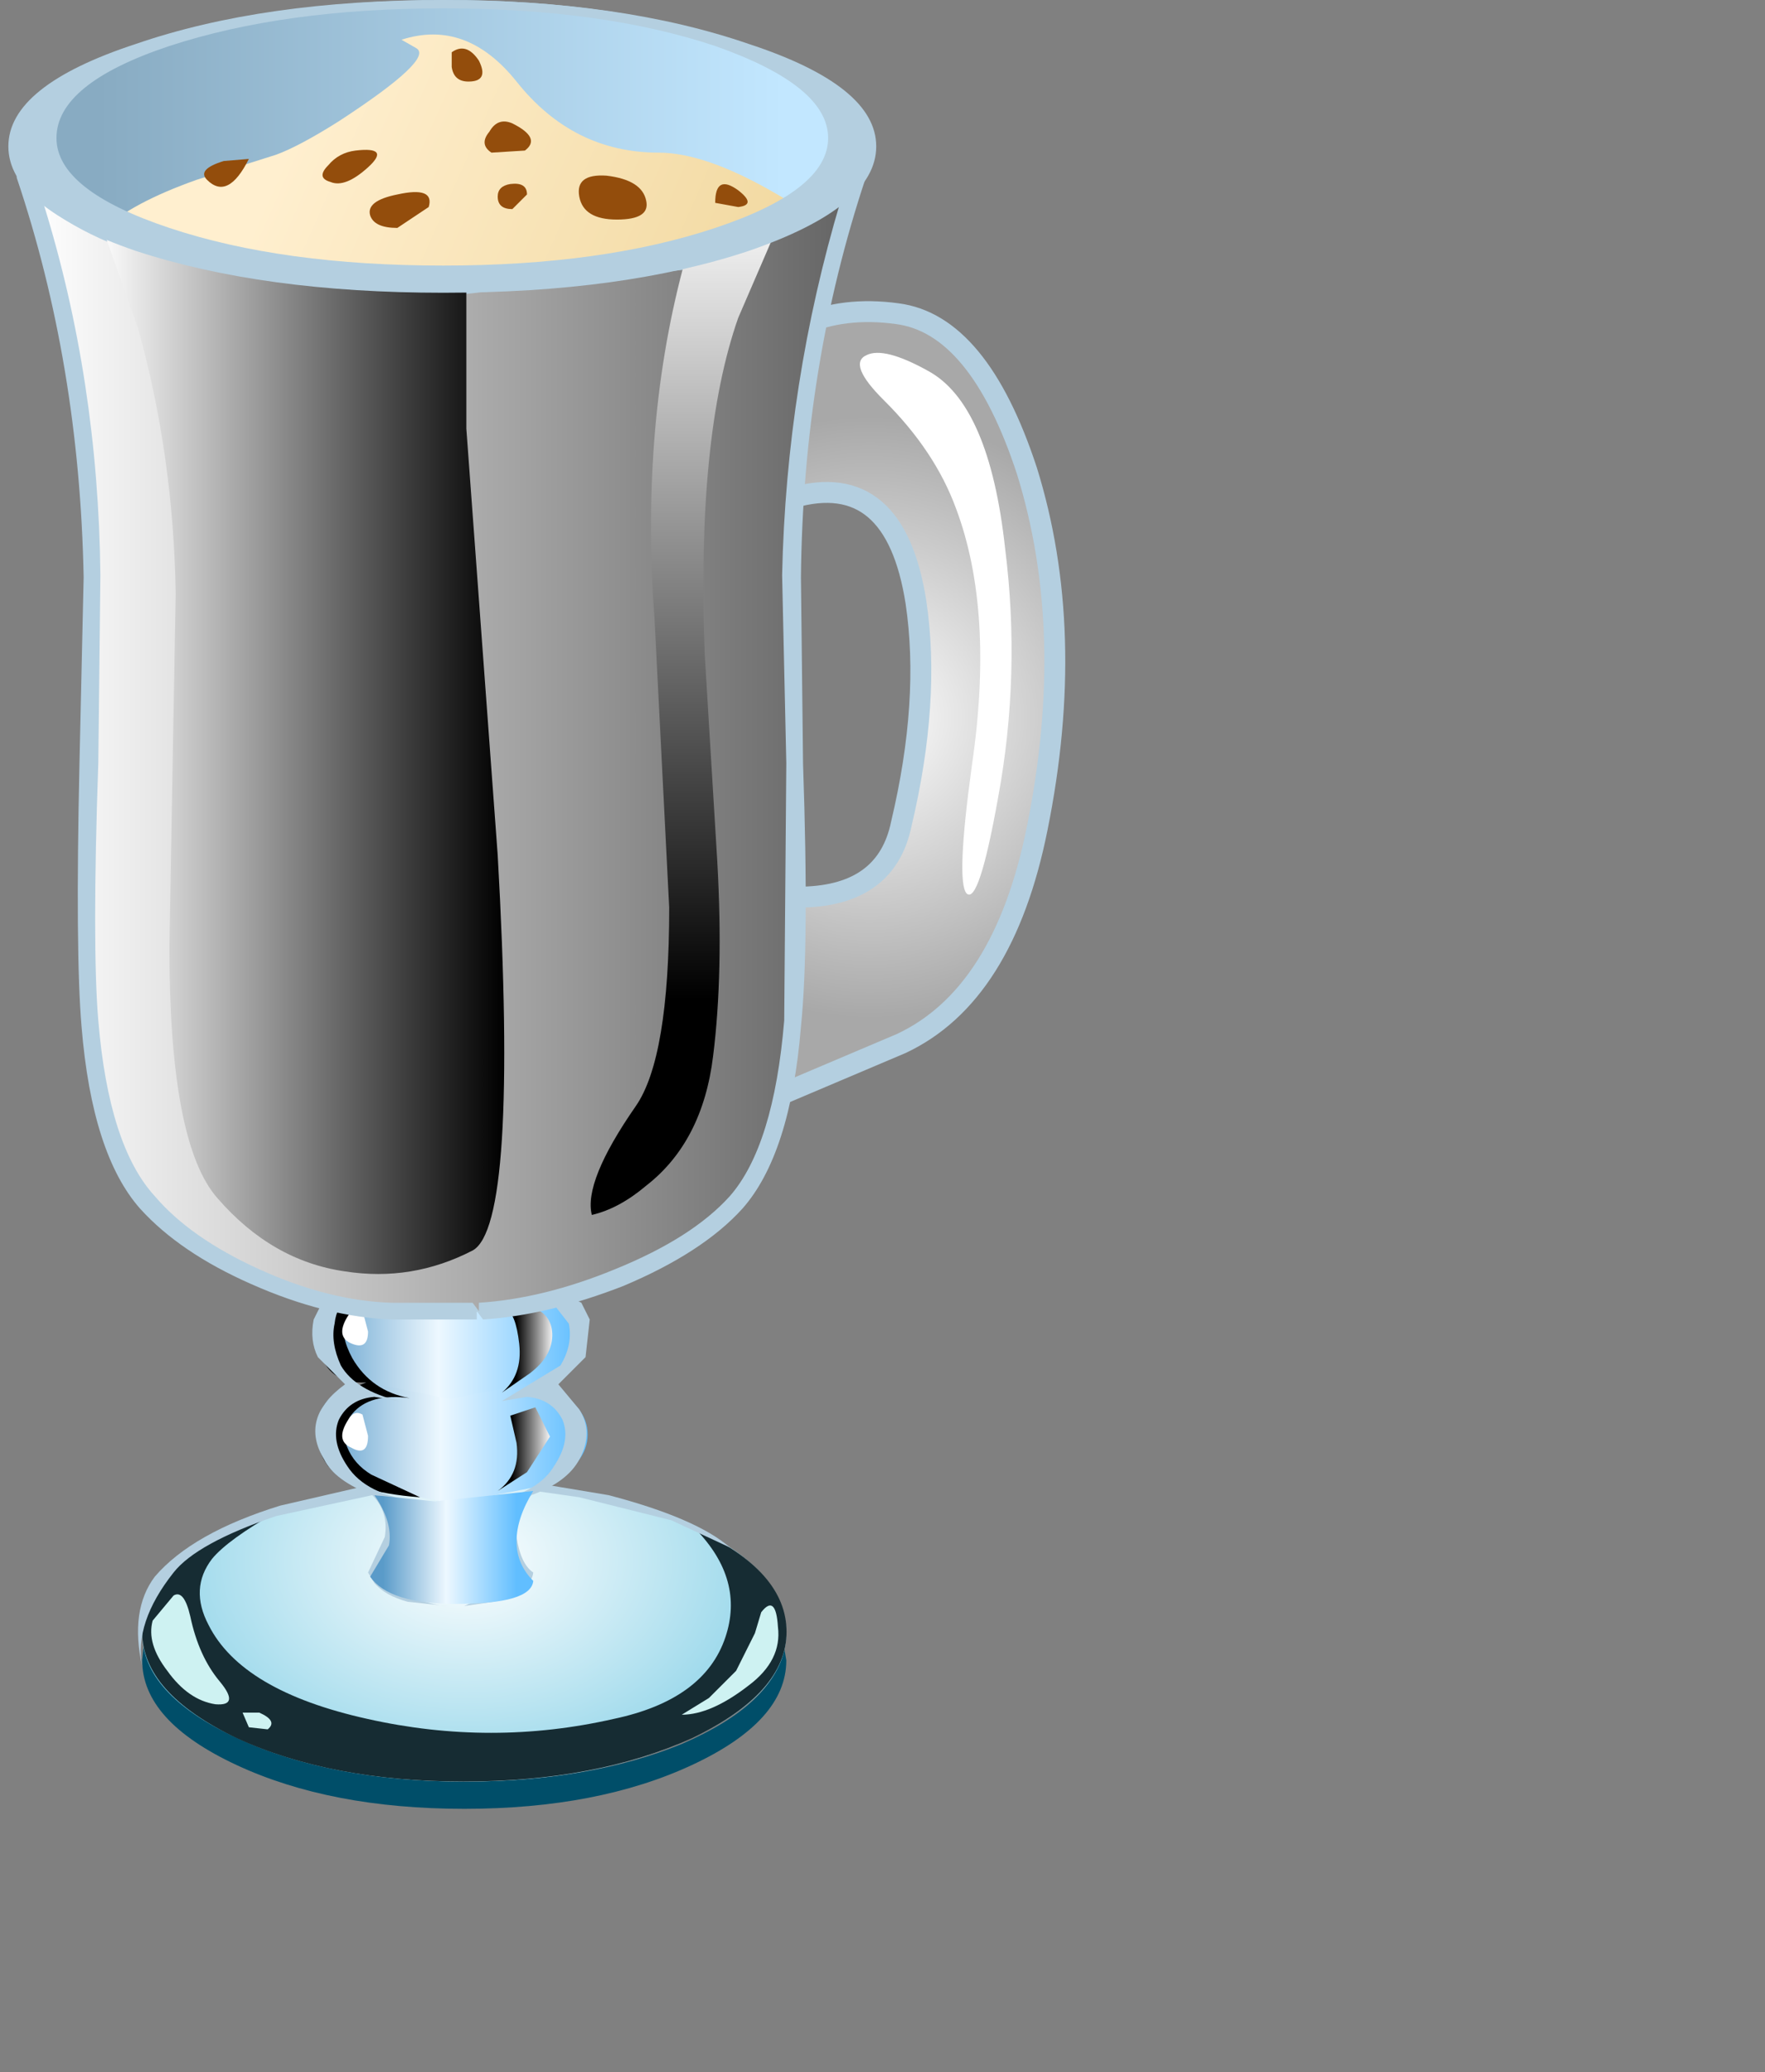<?xml version="1.0" encoding="UTF-8" standalone="no"?>
<svg xmlns:xlink="http://www.w3.org/1999/xlink" height="49.55px" width="42.2px" xmlns="http://www.w3.org/2000/svg">
  <rect width="100%" height="100%" fill="#808080" stroke="none"/>
  <g transform="matrix(1.0, 0.0, 0.0, 1.0, 0.0, 0.0)">
    <use height="4.05" transform="matrix(1.0, 0.0, 0.0, 1.0, 3.4, 39.2)" width="15.4" xlink:href="#sprite0"/>
    <use height="7.15" transform="matrix(1.0, 0.0, 0.0, 1.0, 3.4, 35.45)" width="15.4" xlink:href="#sprite1"/>
    <use height="6.45" transform="matrix(1.0, 0.0, 0.0, 1.0, 3.4, 36.15)" width="15.4" xlink:href="#sprite2"/>
    <use height="2.65" transform="matrix(1.0, 0.0, 0.0, 1.0, 3.6, 38.1)" width="1.9" xlink:href="#sprite3"/>
    <use height="0.55" transform="matrix(1.0, 0.0, 0.0, 1.0, 5.75, 40.9)" width="0.75" xlink:href="#sprite4"/>
    <use height="2.6" transform="matrix(1.0, 0.0, 0.0, 1.0, 16.3, 38.4)" width="2.3" xlink:href="#sprite5"/>
    <use height="3.3" transform="matrix(1.0, 0.0, 0.0, 1.0, 7.6, 32.65)" width="6.45" xlink:href="#sprite6"/>
    <use height="3.3" transform="matrix(1.0, 0.0, 0.0, 1.0, 7.55, 30.15)" width="6.45" xlink:href="#sprite7"/>
    <use height="4.7" transform="matrix(1.0, 0.0, 0.0, 1.0, 7.55, 31.1)" width="2.5" xlink:href="#sprite8"/>
    <use height="7.35" transform="matrix(1.0, 0.0, 0.0, 1.0, 7.45, 31.1)" width="6.7" xlink:href="#shape8"/>
    <use height="2.0" transform="matrix(1.0, 0.0, 0.0, 1.0, 12.0, 31.3)" width="1.2" xlink:href="#sprite9"/>
    <use height="2.0" transform="matrix(1.0, 0.0, 0.0, 1.0, 11.9, 33.65)" width="1.25" xlink:href="#sprite10"/>
    <use height="3.0" transform="matrix(1.333, 0.0, 0.0, 1.133, 8.2, 31.273)" width="0.45" xlink:href="#shape11"/>
    <use height="2.7" transform="matrix(1.0, 0.0, 0.0, 1.0, 8.85, 35.65)" width="3.9" xlink:href="#sprite11"/>
    <use height="19.35" transform="matrix(1.0, 0.0, 0.0, 1.0, 16.4, 7.45)" width="8.8" xlink:href="#sprite12"/>
    <use height="19.85" transform="matrix(1.0, 0.0, 0.0, 1.0, 16.15, 7.2)" width="9.3" xlink:href="#sprite13"/>
    <use height="12.95" transform="matrix(1.0, 0.0, 0.0, 1.0, 20.55, 8.45)" width="3.65" xlink:href="#sprite14"/>
    <use height="7.0" transform="matrix(1.0, 0.0, 0.0, 1.0, 0.65, 0.0)" width="20.0" xlink:href="#sprite15"/>
    <use height="30.55" transform="matrix(1.0, 0.0, 0.0, 1.0, 1.15, 0.8)" width="18.75" xlink:href="#shape17"/>
    <use height="27.6" transform="matrix(1.0, 0.0, 0.0, 1.0, 0.6, 3.75)" width="20.05" xlink:href="#sprite16"/>
    <use height="30.4" transform="matrix(1.0, 0.0, 0.0, 1.0, 0.4, 1.15)" width="20.5" xlink:href="#shape19"/>
    <use height="25.0" transform="matrix(1.0, 0.0, 0.0, 1.0, 2.45, 5.45)" width="9.6" xlink:href="#sprite17"/>
    <use height="23.65" transform="matrix(1.0, 0.0, 0.0, 1.0, 14.1, 5.4)" width="4.5" xlink:href="#sprite18"/>
    <use height="39.85" transform="matrix(1.0, 0.0, 0.0, 1.0, 0.2, 0.0)" width="20.75" xlink:href="#shape22"/>
  </g>
  <defs>
    <g id="sprite0" transform="matrix(1.0, 0.0, 0.0, 1.0, 0.0, 0.0)">
      <use height="4.05" transform="matrix(1.0, 0.0, 0.0, 1.0, 0.0, 0.0)" width="15.4" xlink:href="#shape0"/>
    </g>
    <g id="shape0" transform="matrix(1.0, 0.0, 0.0, 1.0, 0.0, 0.0)">
      <path d="M12.9 2.5 Q15.1 1.55 15.35 0.2 L15.4 0.5 Q15.4 1.95 13.15 3.0 10.9 4.05 7.7 4.05 4.5 4.05 2.25 3.0 0.0 1.95 0.0 0.5 L0.05 0.0 Q0.2 1.45 2.4 2.4 4.65 3.4 7.7 3.4 10.7 3.4 12.9 2.5" fill="#004e69" fill-rule="evenodd" stroke="none"/>
    </g>
    <g id="sprite1" transform="matrix(1.0, 0.0, 0.0, 1.0, 0.0, 0.0)">
      <use height="7.15" transform="matrix(1.0, 0.0, 0.0, 1.0, 0.0, 0.0)" width="15.4" xlink:href="#shape1"/>
    </g>
    <g id="shape1" transform="matrix(1.0, 0.0, 0.0, 1.0, 0.0, 0.0)">
      <path d="M15.4 3.6 Q15.4 5.05 13.15 6.1 10.9 7.15 7.7 7.15 4.5 7.15 2.25 6.1 0.0 5.05 0.0 3.6 0.0 2.1 2.25 1.05 4.5 0.0 7.7 0.0 10.9 0.0 13.15 1.05 15.4 2.1 15.4 3.6" fill="url(#gradient0)" fill-rule="evenodd" stroke="none"/>
    </g>
    <radialGradient cx="0" cy="0" gradientTransform="matrix(0.0, 0.008, 0.011, 0.0, 7.75, 1.85)" gradientUnits="userSpaceOnUse" id="gradient0" r="819.2" spreadMethod="pad">
      <stop offset="0.0" stop-color="#ffffff"/>
      <stop offset="0.988" stop-color="#83cfe6"/>
    </radialGradient>
    <g id="sprite2" transform="matrix(1.0, 0.0, 0.0, 1.0, 0.0, 0.0)">
      <use height="7.75" transform="matrix(0.835, 0.0, 0.0, 0.832, 0.0, 0.0)" width="18.45" xlink:href="#shape2"/>
    </g>
    <g id="shape2" transform="matrix(1.0, 0.0, 0.0, 1.0, 0.0, 0.0)">
      <path d="M15.85 0.5 Q18.45 1.7 18.45 3.45 18.45 5.2 15.75 6.5 13.0 7.75 9.2 7.75 5.4 7.75 2.7 6.5 0.0 5.2 0.0 3.45 0.0 1.25 3.85 0.0 2.45 0.8 2.0 1.35 1.35 2.2 1.9 3.25 2.85 5.15 6.45 5.95 10.0 6.75 13.5 5.95 16.1 5.4 16.7 3.6 17.25 1.95 15.85 0.5" fill="#162c33" fill-rule="evenodd" stroke="none"/>
    </g>
    <g id="sprite3" transform="matrix(1.0, 0.0, 0.0, 1.0, 0.0, 0.0)">
      <use height="2.65" transform="matrix(1.0, 0.0, 0.0, 1.0, 0.0, 0.0)" width="1.9" xlink:href="#shape3"/>
    </g>
    <g id="shape3" transform="matrix(1.0, 0.0, 0.0, 1.0, 0.0, 0.0)">
      <path d="M0.55 0.05 Q0.8 -0.1 0.95 0.55 1.15 1.5 1.65 2.1 2.15 2.7 1.55 2.65 0.9 2.55 0.4 1.85 -0.1 1.2 0.05 0.65 L0.55 0.05" fill="#cef2f2" fill-rule="evenodd" stroke="none"/>
    </g>
    <g id="sprite4" transform="matrix(1.0, 0.0, 0.0, 1.0, 0.05, 0.0)">
      <use height="0.55" transform="matrix(1.0, 0.0, 0.0, 1.0, -0.05, 0.0)" width="0.75" xlink:href="#shape4"/>
    </g>
    <g id="shape4" transform="matrix(1.0, 0.0, 0.0, 1.0, 0.05, 0.0)">
      <path d="M0.4 0.05 Q0.85 0.25 0.6 0.45 L0.15 0.4 0.0 0.05 0.4 0.05" fill="#cef2f2" fill-rule="evenodd" stroke="none"/>
    </g>
    <g id="sprite5" transform="matrix(1.0, 0.0, 0.0, 1.0, -0.05, 0.05)">
      <use height="2.6" transform="matrix(1.0, 0.0, 0.0, 1.0, 0.05, -0.05)" width="2.3" xlink:href="#shape5"/>
    </g>
    <g id="shape5" transform="matrix(1.0, 0.0, 0.0, 1.0, -0.05, 0.05)">
      <path d="M1.35 1.5 L1.8 0.6 1.95 0.1 Q2.3 -0.35 2.35 0.45 2.45 1.25 1.65 1.85 0.75 2.55 0.05 2.55 L0.7 2.15 1.35 1.5" fill="#cef2f2" fill-rule="evenodd" stroke="none"/>
    </g>
    <g id="sprite6" transform="matrix(1.0, 0.0, 0.0, 1.0, 0.0, 0.0)">
      <use height="3.3" transform="matrix(1.0, 0.0, 0.0, 1.0, 0.0, 0.0)" width="6.45" xlink:href="#shape6"/>
    </g>
    <g id="shape6" transform="matrix(1.0, 0.0, 0.0, 1.0, 0.0, 0.0)">
      <path d="M6.45 1.65 Q6.45 2.35 5.5 2.85 L3.2 3.3 0.95 2.85 Q0.0 2.35 0.0 1.65 0.0 1.0 0.95 0.5 1.9 0.0 3.2 0.0 4.55 0.0 5.5 0.5 6.45 0.95 6.45 1.65" fill="url(#gradient1)" fill-rule="evenodd" stroke="none"/>
    </g>
    <linearGradient gradientTransform="matrix(0.004, 0.0, 0.0, -0.004, 3.2, 1.65)" gradientUnits="userSpaceOnUse" id="gradient1" spreadMethod="pad" x1="-819.2" x2="819.2">
      <stop offset="0.0" stop-color="#5a9bc9"/>
      <stop offset="0.459" stop-color="#edf8ff"/>
      <stop offset="0.976" stop-color="#61beff"/>
    </linearGradient>
    <g id="sprite7" transform="matrix(1.0, 0.0, 0.0, 1.0, 0.0, 0.0)">
      <use height="3.3" transform="matrix(1.0, 0.0, 0.0, 1.0, 0.0, 0.0)" width="6.45" xlink:href="#shape6"/>
    </g>
    <g id="sprite8" transform="matrix(1.0, 0.0, 0.0, 1.0, 0.05, 0.0)">
      <use height="5.65" transform="matrix(0.831, 0.0, 0.0, 0.832, -0.05, 0.0)" width="3.0" xlink:href="#shape7"/>
    </g>
    <g id="shape7" transform="matrix(1.0, 0.0, 0.0, 1.0, 0.0, 0.0)">
      <path d="M1.25 0.15 L0.85 0.6 Q0.7 1.0 1.05 1.65 1.6 2.6 2.7 2.8 1.55 2.65 1.05 3.25 0.7 3.7 0.9 4.2 1.1 4.7 1.6 5.0 L3.0 5.65 Q0.95 5.5 0.35 4.75 -0.05 4.2 0.05 3.5 0.15 2.85 0.7 2.65 L1.45 2.35 Q0.35 2.4 0.1 1.4 -0.05 0.75 0.1 0.35 L0.4 0.0 1.25 0.15" fill="#000000" fill-rule="evenodd" stroke="none"/>
    </g>
    <g id="shape8" transform="matrix(1.0, 0.0, 0.0, 1.0, -7.45, -31.1)">
      <path d="M8.3 31.2 Q8.05 31.2 8.0 31.65 7.9 32.1 8.15 32.65 8.5 33.25 9.55 33.5 L8.95 33.4 Q8.35 33.45 8.1 33.95 7.9 34.45 8.3 35.05 8.75 35.75 10.0 35.9 L9.55 35.85 9.25 35.85 9.5 36.7 9.15 37.65 9.5 37.95 Q10.0 38.35 10.7 38.4 L9.75 38.3 Q9.2 38.15 8.95 37.85 L8.8 37.6 9.2 36.75 Q9.3 36.15 8.9 35.75 8.0 35.4 7.75 34.9 7.15 33.9 8.25 33.1 L7.6 32.45 Q7.4 32.05 7.5 31.55 L7.7 31.15 7.75 31.1 8.3 31.2" fill="#b4cfe0" fill-rule="evenodd" stroke="none"/>
      <path d="M13.85 33.7 Q14.2 34.25 13.85 34.9 13.55 35.45 12.7 35.75 12.3 36.15 12.35 36.75 12.45 37.4 12.75 37.6 12.7 38.05 11.8 38.3 L11.1 38.4 12.1 37.95 12.4 37.65 12.1 36.7 12.3 35.85 12.0 35.85 11.85 35.9 Q12.9 35.65 13.25 35.05 13.65 34.45 13.45 33.95 13.2 33.45 12.6 33.4 L12.0 33.5 13.4 32.65 Q13.7 32.15 13.6 31.65 L13.25 31.2 13.8 31.1 13.9 31.15 14.1 31.55 14.0 32.45 13.35 33.1 13.85 33.7" fill="#b4cfe0" fill-rule="evenodd" stroke="none"/>
    </g>
    <g id="sprite9" transform="matrix(1.0, 0.0, 0.0, 1.0, 0.0, 0.0)">
      <use height="2.4" transform="matrix(0.828, 0.0, 0.0, 0.833, 0.0, 0.0)" width="1.45" xlink:href="#shape9"/>
    </g>
    <g id="shape9" transform="matrix(1.0, 0.0, 0.0, 1.0, 0.0, 0.0)">
      <path d="M1.0 0.0 Q1.5 0.25 1.45 0.85 1.4 1.4 0.8 1.85 L0.0 2.4 Q0.6 1.9 0.5 1.0 0.4 0.1 0.1 0.0 L1.0 0.0" fill="url(#gradient2)" fill-rule="evenodd" stroke="none"/>
    </g>
    <linearGradient gradientTransform="matrix(-7.0E-4, 0.0, 0.0, -7.0E-4, 0.95, 1.2)" gradientUnits="userSpaceOnUse" id="gradient2" spreadMethod="pad" x1="-819.2" x2="819.2">
      <stop offset="0.0" stop-color="#ffffff"/>
      <stop offset="0.976" stop-color="#000000"/>
    </linearGradient>
    <g id="sprite10" transform="matrix(1.0, 0.0, 0.0, 1.0, 0.0, 0.0)">
      <use height="2.0" transform="matrix(1.0, 0.0, 0.0, 1.0, 0.0, 0.0)" width="1.25" xlink:href="#shape10"/>
    </g>
    <g id="shape10" transform="matrix(1.0, 0.0, 0.0, 1.0, 0.0, 0.0)">
      <path d="M0.9 0.0 L1.25 0.7 0.7 1.55 0.0 2.0 Q0.55 1.6 0.45 0.85 L0.3 0.2 0.9 0.0" fill="url(#gradient3)" fill-rule="evenodd" stroke="none"/>
    </g>
    <linearGradient gradientTransform="matrix(-6.0E-4, 0.0, 0.0, -6.0E-4, 0.8, 1.0)" gradientUnits="userSpaceOnUse" id="gradient3" spreadMethod="pad" x1="-819.2" x2="819.2">
      <stop offset="0.0" stop-color="#ffffff"/>
      <stop offset="0.976" stop-color="#000000"/>
    </linearGradient>
    <g id="shape11" transform="matrix(1.0, 0.0, 0.0, 1.0, -18.15, -38.8)">
      <path d="M18.25 38.95 Q18.35 38.75 18.5 38.85 L18.6 39.3 Q18.6 39.7 18.3 39.55 18.0 39.4 18.25 38.95" fill="#ffffff" fill-rule="evenodd" stroke="none"/>
      <path d="M18.25 41.15 Q18.35 40.95 18.5 41.05 L18.6 41.5 Q18.6 41.95 18.3 41.75 18.0 41.6 18.25 41.15" fill="#ffffff" fill-rule="evenodd" stroke="none"/>
    </g>
    <g id="sprite11" transform="matrix(1.0, 0.0, 0.0, 1.0, 0.0, 0.0)">
      <use height="2.7" transform="matrix(1.0, 0.0, 0.0, 1.0, 0.0, 0.0)" width="3.9" xlink:href="#shape12"/>
    </g>
    <g id="shape12" transform="matrix(1.0, 0.0, 0.0, 1.0, 0.0, 0.0)">
      <path d="M0.1 0.1 L1.55 0.25 3.9 0.0 Q3.5 0.65 3.5 1.2 3.5 1.75 3.9 2.15 3.85 2.7 2.05 2.7 0.45 2.7 0.0 2.05 L0.45 1.3 Q0.55 0.75 0.1 0.1" fill="url(#gradient4)" fill-rule="evenodd" stroke="none"/>
    </g>
    <linearGradient gradientTransform="matrix(0.002, 0.0, 0.0, -0.002, 1.95, 1.35)" gradientUnits="userSpaceOnUse" id="gradient4" spreadMethod="pad" x1="-819.2" x2="819.2">
      <stop offset="0.0" stop-color="#5a9bc9"/>
      <stop offset="0.459" stop-color="#edf8ff"/>
      <stop offset="0.976" stop-color="#61beff"/>
    </linearGradient>
    <g id="sprite12" transform="matrix(1.0, 0.0, 0.0, 1.0, 0.0, 0.0)">
      <use height="19.35" transform="matrix(1.0, 0.0, 0.0, 1.0, 0.0, 0.0)" width="8.8" xlink:href="#shape13"/>
    </g>
    <g id="shape13" transform="matrix(1.0, 0.0, 0.0, 1.0, 0.0, 0.0)">
      <path d="M1.0 1.85 Q2.5 -0.3 5.05 0.05 7.0 0.3 8.15 3.8 9.35 7.65 8.4 12.35 7.6 16.35 5.15 17.5 L1.85 18.9 Q1.0 20.0 0.7 18.4 L0.6 15.8 0.75 14.3 0.9 13.7 2.8 14.0 Q4.8 13.95 5.15 12.25 5.85 9.3 5.5 6.95 5.0 3.75 2.55 4.45 0.0 5.15 0.0 4.0 0.0 3.25 1.0 1.85" fill="url(#gradient5)" fill-rule="evenodd" stroke="none"/>
    </g>
    <radialGradient cx="0" cy="0" gradientTransform="matrix(0.009, 0.0, 0.0, -0.009, 4.4, 9.7)" gradientUnits="userSpaceOnUse" id="gradient5" r="819.2" spreadMethod="pad">
      <stop offset="0.0" stop-color="#ffffff"/>
      <stop offset="0.976" stop-color="#a8a8a8"/>
    </radialGradient>
    <g id="sprite13" transform="matrix(1.0, 0.0, 0.0, 1.0, 0.0, 0.0)">
      <use height="19.85" transform="matrix(1.0, 0.0, 0.0, 1.0, 0.0, 0.0)" width="9.3" xlink:href="#shape14"/>
    </g>
    <g id="shape14" transform="matrix(1.0, 0.0, 0.0, 1.0, 0.0, 0.0)">
      <path d="M1.25 2.1 Q2.75 -0.05 5.3 0.3 7.25 0.55 8.4 4.05 9.6 7.9 8.65 12.6 7.85 16.6 5.4 17.75 L2.1 19.15 Q1.25 20.25 0.95 18.65 L0.85 16.05 Q0.85 15.35 1.0 14.55 L1.15 13.95 3.05 14.25 Q5.05 14.2 5.4 12.5 6.1 9.55 5.75 7.2 5.25 4.0 2.8 4.7 0.25 5.4 0.25 4.25 0.25 3.5 1.25 2.1 Z" fill="none" stroke="#b4cfe0" stroke-linecap="butt" stroke-linejoin="miter" stroke-width="0.5"/>
    </g>
    <g id="sprite14" transform="matrix(1.0, 0.0, 0.0, 1.0, 0.0, 0.0)">
      <use height="15.55" transform="matrix(0.839, 0.0, 0.0, 0.833, 0.0, 0.0)" width="4.35" xlink:href="#shape15"/>
    </g>
    <g id="shape15" transform="matrix(1.0, 0.0, 0.0, 1.0, 0.0, 0.0)">
      <path d="M1.95 0.5 Q3.7 1.45 4.15 5.6 4.6 9.2 3.95 12.75 3.4 15.85 3.05 15.5 2.75 15.15 3.2 11.85 3.85 7.4 2.75 4.45 2.15 2.8 0.7 1.35 -0.35 0.3 0.2 0.05 0.7 -0.2 1.95 0.5" fill="#ffffff" fill-rule="evenodd" stroke="none"/>
    </g>
    <g id="sprite15" transform="matrix(1.0, 0.0, 0.0, 1.0, 0.0, 0.0)">
      <use height="7.0" transform="matrix(1.0, 0.0, 0.0, 1.0, 0.0, 0.0)" width="20.0" xlink:href="#shape16"/>
    </g>
    <g id="shape16" transform="matrix(1.0, 0.0, 0.0, 1.0, 0.0, 0.0)">
      <path d="M20.0 3.5 Q20.0 4.95 17.1 6.0 14.15 7.0 10.0 7.0 5.85 7.0 2.9 6.0 0.0 4.95 0.0 3.5 0.0 2.05 2.9 1.05 5.85 0.0 10.0 0.0 14.15 0.0 17.1 1.05 20.0 2.05 20.0 3.5" fill="url(#gradient6)" fill-rule="evenodd" stroke="none"/>
    </g>
    <linearGradient gradientTransform="matrix(-0.01, 0.0, 0.0, 0.01, 9.9, 3.5)" gradientUnits="userSpaceOnUse" id="gradient6" spreadMethod="pad" x1="-819.2" x2="819.2">
      <stop offset="0.0" stop-color="#c2e7ff"/>
      <stop offset="1.0" stop-color="#88abc2"/>
    </linearGradient>
    <g id="shape17" transform="matrix(1.0, 0.0, 0.0, 1.0, -1.15, -0.8)">
      <path d="M13.95 9.7 L3.05 8.5 1.85 8.1 Q1.3 7.85 1.5 7.05 1.75 6.1 2.45 5.5 3.15 4.85 4.7 4.3 L6.6 3.7 Q7.15 3.5 8.1 2.9 10.4 1.4 9.95 1.15 L9.6 0.95 Q11.15 0.45 12.35 1.95 13.7 3.65 15.75 3.65 16.85 3.65 18.5 4.6 20.3 5.6 19.55 6.45 L17.1 8.45 Q15.35 9.55 13.95 9.7" fill="url(#gradient7)" fill-rule="evenodd" stroke="none"/>
      <path d="M19.15 10.45 Q19.05 11.5 15.5 13.6 L2.6 14.75 2.25 12.55 1.5 7.9 1.15 6.5 2.15 7.4 Q3.65 8.35 6.35 8.45 L11.35 8.85 14.6 8.6 16.85 7.6 18.25 6.85 Q19.15 6.5 19.9 6.3 L19.15 10.45" fill="url(#gradient8)" fill-rule="evenodd" stroke="none"/>
      <path d="M18.95 13.8 L19.05 22.45 Q19.0 27.15 17.6 28.75 16.7 29.75 14.85 30.55 13.05 31.25 11.55 31.35 L9.35 31.35 Q7.85 31.3 6.15 30.55 4.4 29.8 3.5 28.75 2.15 27.15 2.05 22.45 L2.2 13.8 2.0 10.6 Q5.6 11.9 10.4 11.9 15.6 11.9 19.15 10.45 L18.95 13.8" fill="url(#gradient9)" fill-rule="evenodd" stroke="none"/>
    </g>
    <linearGradient gradientTransform="matrix(0.009, 0.004, 0.004, -0.009, 13.75, 7.9)" gradientUnits="userSpaceOnUse" id="gradient7" spreadMethod="pad" x1="-819.2" x2="819.2">
      <stop offset="0.0" stop-color="#ffefcf"/>
      <stop offset="1.0" stop-color="#edd190"/>
    </linearGradient>
    <linearGradient gradientTransform="matrix(0.011, 0.0, 0.0, -0.011, 10.5, 10.55)" gradientUnits="userSpaceOnUse" id="gradient8" spreadMethod="pad" x1="-819.2" x2="819.2">
      <stop offset="0.0" stop-color="#fff1d4"/>
      <stop offset="1.0" stop-color="#d4bb81"/>
    </linearGradient>
    <linearGradient gradientTransform="matrix(0.011, 0.0, 0.0, -0.011, 10.55, 20.9)" gradientUnits="userSpaceOnUse" id="gradient9" spreadMethod="pad" x1="-819.2" x2="819.2">
      <stop offset="0.0" stop-color="#bd834c"/>
      <stop offset="1.0" stop-color="#775126"/>
    </linearGradient>
    <g id="sprite16" transform="matrix(1.0, 0.0, 0.0, 1.0, 0.0, 0.0)">
      <use height="27.6" transform="matrix(1.0, 0.0, 0.0, 1.0, 0.0, 0.0)" width="20.05" xlink:href="#shape18"/>
    </g>
    <g id="shape18" transform="matrix(1.0, 0.0, 0.0, 1.0, 0.0, 0.0)">
      <path d="M16.7 2.2 Q19.6 1.3 20.0 0.0 L20.05 0.0 19.9 0.4 Q18.4 5.1 18.35 10.05 L18.45 18.7 Q18.4 23.4 17.0 25.0 16.1 26.0 14.25 26.8 12.45 27.5 10.95 27.6 L8.75 27.6 Q7.25 27.55 5.55 26.8 3.8 26.05 2.9 25.0 1.55 23.4 1.45 18.7 L1.6 10.05 Q1.5 5.05 0.0 0.4 L0.0 0.35 Q0.7 1.55 3.5 2.35 L9.9 3.1 Q13.8 3.1 16.7 2.2" fill="url(#gradient10)" fill-rule="evenodd" stroke="none"/>
    </g>
    <linearGradient gradientTransform="matrix(0.012, 0.0, 0.0, -0.012, 10.0, 13.8)" gradientUnits="userSpaceOnUse" id="gradient10" spreadMethod="pad" x1="-819.2" x2="819.2">
      <stop offset="0.0" stop-color="#ffffff"/>
      <stop offset="1.0" stop-color="#636363"/>
    </linearGradient>
    <g id="shape19" transform="matrix(1.0, 0.0, 0.0, 1.0, -0.4, -1.15)">
      <path d="M20.7 4.25 Q19.2 8.75 19.15 13.8 L19.2 18.25 Q19.35 22.6 19.15 24.55 18.9 27.6 17.75 28.9 16.8 29.95 14.9 30.75 13.1 31.45 11.55 31.55 L11.4 31.35 11.4 31.55 9.4 31.55 Q7.8 31.5 6.0 30.7 4.3 29.95 3.35 28.9 2.2 27.6 1.95 24.55 1.8 22.8 1.9 18.25 L2.0 13.8 Q1.9 8.7 0.4 4.25 L0.4 4.2 0.75 4.0 Q1.5 5.15 4.25 5.9 L10.5 6.65 Q14.3 6.65 17.15 5.8 20.05 4.9 20.4 3.65 L20.45 3.55 20.9 3.5 20.85 3.8 20.7 4.25 M16.35 6.45 L10.5 7.1 4.8 6.5 Q2.3 5.9 1.05 4.9 2.35 9.1 2.4 13.75 L2.35 18.25 Q2.2 22.6 2.35 24.4 2.6 27.4 3.7 28.6 4.55 29.6 6.2 30.35 7.85 31.1 9.35 31.15 L11.3 31.15 11.45 31.35 11.45 31.15 Q13.0 31.05 14.7 30.35 16.55 29.6 17.45 28.6 18.5 27.4 18.75 24.4 L18.8 18.25 18.7 13.75 Q18.8 9.15 20.1 4.8 18.9 5.85 16.35 6.45" fill="#b4cfe0" fill-rule="evenodd" stroke="none"/>
      <path d="M8.5 3.6 Q9.35 3.5 8.8 4.0 8.25 4.5 7.9 4.35 7.55 4.25 7.85 3.95 8.1 3.65 8.5 3.6" fill="#934d0c" fill-rule="evenodd" stroke="none"/>
      <path d="M9.5 4.65 Q10.4 4.45 10.25 4.95 L9.5 5.45 Q8.95 5.45 8.85 5.15 8.75 4.8 9.5 4.65" fill="#934d0c" fill-rule="evenodd" stroke="none"/>
      <path d="M5.95 3.8 Q5.45 4.8 4.95 4.3 4.7 4.05 5.35 3.85 L5.95 3.8" fill="#934d0c" fill-rule="evenodd" stroke="none"/>
      <path d="M14.5 4.2 Q15.35 4.3 15.45 4.8 15.55 5.25 14.75 5.25 13.95 5.25 13.85 4.7 13.75 4.15 14.5 4.2" fill="#934d0c" fill-rule="evenodd" stroke="none"/>
      <path d="M12.25 2.95 Q12.95 3.3 12.55 3.6 L11.75 3.65 Q11.45 3.45 11.7 3.15 11.9 2.8 12.25 2.95" fill="#934d0c" fill-rule="evenodd" stroke="none"/>
      <path d="M12.2 4.4 Q12.6 4.35 12.6 4.65 L12.25 5.0 Q11.9 5.0 11.9 4.7 11.9 4.45 12.2 4.4" fill="#934d0c" fill-rule="evenodd" stroke="none"/>
      <path d="M17.65 4.55 Q18.1 4.9 17.65 4.95 L17.1 4.85 Q17.1 4.15 17.65 4.55" fill="#934d0c" fill-rule="evenodd" stroke="none"/>
      <path d="M10.8 1.25 Q11.15 1.0 11.45 1.45 11.7 1.95 11.2 1.95 10.85 1.95 10.8 1.6 L10.8 1.25" fill="#934d0c" fill-rule="evenodd" stroke="none"/>
      <path d="M4.95 7.05 Q5.3 7.05 5.15 7.4 L4.75 7.55 Q4.5 7.4 4.55 7.25 L4.95 7.05" fill="#934d0c" fill-rule="evenodd" stroke="none"/>
    </g>
    <g id="sprite17" transform="matrix(1.0, 0.0, 0.0, 1.0, 0.0, 0.0)">
      <use height="25.0" transform="matrix(1.0, 0.0, 0.0, 1.0, 0.0, 0.0)" width="9.6" xlink:href="#shape20"/>
    </g>
    <g id="shape20" transform="matrix(1.0, 0.0, 0.0, 1.0, 0.0, 0.0)">
      <path d="M0.0 0.0 L2.85 0.7 8.7 1.45 8.7 4.8 9.45 15.0 Q9.95 23.85 8.85 24.45 7.4 25.2 5.8 24.95 4.05 24.7 2.75 23.2 1.6 21.9 1.6 17.2 L1.75 8.75 Q1.7 5.45 0.85 2.4 L0.0 0.0" fill="url(#gradient11)" fill-rule="evenodd" stroke="none"/>
    </g>
    <linearGradient gradientTransform="matrix(0.006, 0.0, 0.0, -0.006, 4.8, 12.5)" gradientUnits="userSpaceOnUse" id="gradient11" spreadMethod="pad" x1="-819.2" x2="819.2">
      <stop offset="0.0" stop-color="#ffffff"/>
      <stop offset="0.988" stop-color="#000000"/>
    </linearGradient>
    <g id="sprite18" transform="matrix(1.0, 0.0, 0.0, 1.0, 0.05, 0.0)">
      <use height="23.65" transform="matrix(1.0, 0.0, 0.0, 1.0, -0.05, 0.0)" width="4.5" xlink:href="#shape21"/>
    </g>
    <g id="shape21" transform="matrix(1.0, 0.0, 0.0, 1.0, 0.05, 0.0)">
      <path d="M2.25 0.75 L4.45 0.0 3.5 2.2 Q2.5 5.05 2.7 10.25 L3.0 15.2 Q3.15 17.85 2.9 19.85 2.65 21.9 1.3 22.95 0.65 23.5 0.0 23.65 -0.2 22.85 1.05 21.05 1.85 19.9 1.85 16.3 L1.5 9.4 Q1.15 4.7 2.25 0.75" fill="url(#gradient12)" fill-rule="evenodd" stroke="none"/>
    </g>
    <linearGradient gradientTransform="matrix(0.0, 0.012, 0.012, 0.0, 2.2, 8.9)" gradientUnits="userSpaceOnUse" id="gradient12" spreadMethod="pad" x1="-819.2" x2="819.2">
      <stop offset="0.0" stop-color="#ffffff"/>
      <stop offset="0.988" stop-color="#000000"/>
    </linearGradient>
    <g id="shape22" transform="matrix(1.0, 0.0, 0.0, 1.0, -0.2, 0.0)">
      <path d="M10.6 0.0 Q14.85 0.0 17.9 1.05 20.95 2.05 20.95 3.5 20.95 4.95 17.9 6.0 14.9 7.0 10.6 7.0 6.3 7.0 3.25 6.0 0.2 4.95 0.2 3.5 0.2 2.05 3.25 1.05 6.3 0.0 10.6 0.0 M10.6 6.35 Q14.4 6.35 17.1 5.45 19.8 4.55 19.8 3.3 19.8 2.05 17.1 1.1 14.4 0.2 10.6 0.2 6.8 0.2 4.05 1.1 1.35 2.0 1.35 3.3 1.35 4.55 4.05 5.45 6.75 6.35 10.6 6.35" fill="#b4cfe0" fill-rule="evenodd" stroke="none"/>
      <path d="M8.65 35.55 Q9.6 35.8 8.9 35.75 L6.6 36.25 Q4.7 36.9 4.15 37.6 3.2 38.8 3.4 39.85 3.1 38.5 3.7 37.7 4.6 36.65 6.7 36.0 L8.65 35.55" fill="#b4cfe0" fill-rule="evenodd" stroke="none"/>
      <path d="M13.05 35.5 L14.55 35.75 Q16.65 36.3 17.45 37.0 L16.05 36.35 13.85 35.8 12.8 35.65 12.85 35.55 13.05 35.5" fill="#b4cfe0" fill-rule="evenodd" stroke="none"/>
    </g>
  </defs>
</svg>
